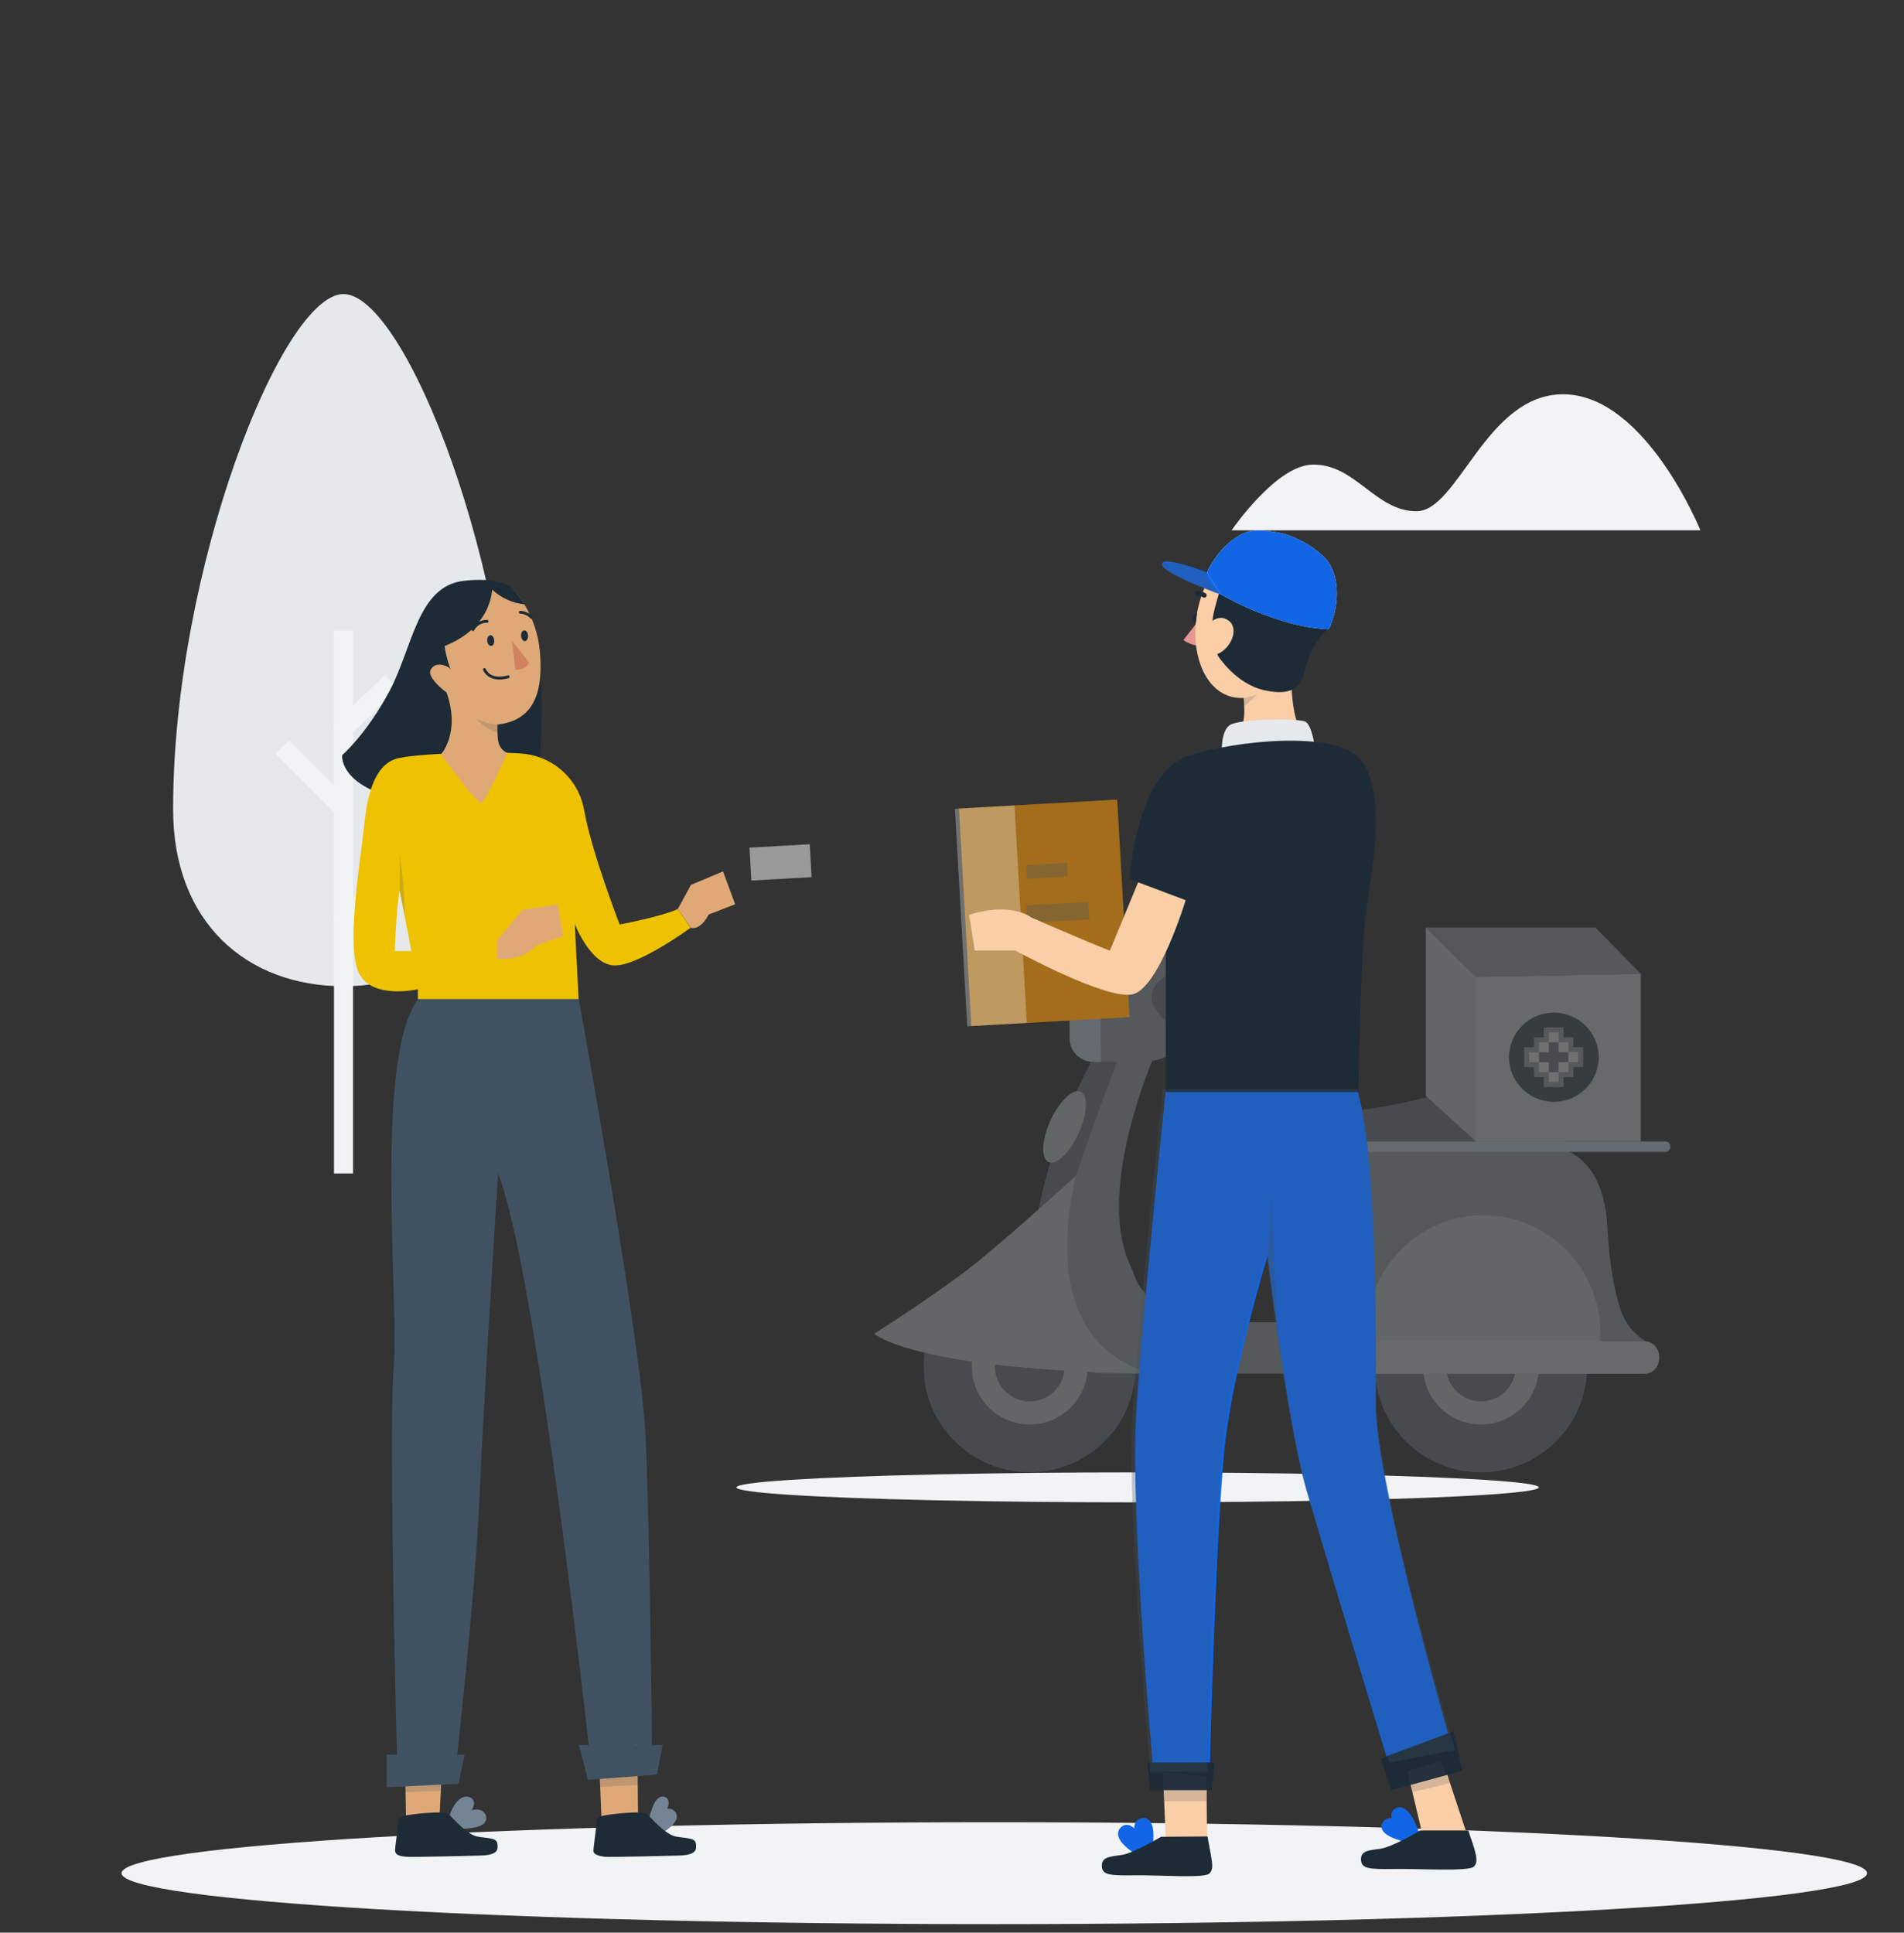 <svg width="200" height="203" viewBox="0 0 200 203" fill="none" xmlns="http://www.w3.org/2000/svg">
<rect x="0" y="0" width="200" height="203" fill="#333333" stroke="none"/>
<path d="M104.444 202.11C155.074 202.11 196.118 199.714 196.118 196.758C196.118 193.802 155.074 191.406 104.444 191.406C53.814 191.406 12.77 193.802 12.77 196.758C12.77 199.714 53.814 202.11 104.444 202.11Z" fill="#F1F3F5"/>
<path fill-rule="evenodd" clip-rule="evenodd" d="M53.986 84.995C53.986 96.932 46.211 103.592 36.084 103.592C25.957 103.592 18.182 96.932 18.182 84.995C18.182 59.862 29.608 30.888 36.084 30.888C42.56 30.888 53.986 59.862 53.986 84.995Z" fill="#E5E9EC"/>
<path fill-rule="evenodd" clip-rule="evenodd" d="M36.084 67.24V122.259V67.24Z" fill="#E5E9EC"/>
<path d="M36.084 67.24V122.259" stroke="#F1F3F5" stroke-width="2" stroke-linecap="square"/>
<path fill-rule="evenodd" clip-rule="evenodd" d="M36.364 96.434L42.657 90.118L36.364 96.434Z" fill="#E5E9EC"/>
<path d="M36.364 96.434L42.657 90.118" stroke="#F1F3F5" stroke-width="2" stroke-linecap="square"/>
<path fill-rule="evenodd" clip-rule="evenodd" d="M35.524 84.363L30.35 79.17L35.524 84.363Z" fill="#E5E9EC"/>
<path d="M35.524 84.363L30.35 79.17" stroke="#F1F3F5" stroke-width="2" stroke-linecap="square"/>
<path fill-rule="evenodd" clip-rule="evenodd" d="M36.364 76.222L40.419 72.293L36.364 76.222Z" fill="#E5E9EC"/>
<path d="M36.364 76.222L40.419 72.293" stroke="#F1F3F5" stroke-width="2" stroke-linecap="square"/>
<path fill-rule="evenodd" clip-rule="evenodd" d="M178.613 55.7H129.371C129.371 55.7 134.01 48.911 137.823 48.804C142.375 48.678 144.425 53.7 148.796 53.7C153.167 53.7 156.094 41.415 164.186 41.415C172.824 41.415 178.613 55.7 178.613 55.7Z" fill="#F1F3F5"/>
<ellipse cx="119.497" cy="156.232" rx="42.138" ry="1.572" fill="#F1F3F5"/>
<g opacity="0.3" clip-path="url(#clip0)">
<path d="M97.023 143.573C97.037 149.701 102.033 154.646 108.178 154.646C113.945 154.633 118.752 150.238 119.252 144.514C119.265 144.339 119.279 144.151 119.279 143.976V143.963C119.279 143.828 119.292 143.694 119.292 143.56C119.292 137.432 114.309 132.473 108.151 132.473C101.993 132.473 97.023 137.445 97.023 143.573Z" fill="#748494"/>
<path d="M108.164 149.62C104.808 149.62 102.087 146.913 102.087 143.573C102.087 140.233 104.808 137.526 108.164 137.526C111.521 137.526 114.242 140.233 114.242 143.573C114.242 146.913 111.521 149.62 108.164 149.62Z" fill="#D5DCE1"/>
<path d="M108.165 147.201C106.151 147.201 104.518 145.577 104.518 143.573C104.518 141.569 106.151 139.945 108.165 139.945C110.178 139.945 111.811 141.569 111.811 143.573C111.811 145.577 110.178 147.201 108.165 147.201Z" fill="#748494"/>
<path d="M137.429 122.516L164.263 123.053V119.116C164.02 115.944 160.752 114.842 157.781 114.493C155.458 114.224 153.108 114.412 150.853 115.004C145.154 116.509 141.534 116.791 139.752 116.818C138.942 116.831 138.253 117.409 138.104 118.202C138.023 118.645 137.942 119.143 137.861 119.626C137.807 120.003 137.74 120.379 137.699 120.728C137.524 121.736 137.429 122.516 137.429 122.516Z" fill="#748494"/>
<path d="M116.024 144.285H171.758C172.636 144.299 173.432 143.775 173.784 142.982C174.202 141.987 173.622 141.342 172.987 140.966C171.704 140.214 170.732 139.031 170.245 137.62C169.651 135.873 169.07 133.145 168.841 128.872C168.611 124.451 167.004 122.274 165.262 121.212C163.02 119.841 160.563 120.366 160.563 120.366L137.969 120.54C137.564 120.728 137.199 120.957 136.862 121.252C134.85 123.12 137.78 125.553 137.78 125.553C144.087 132.178 139.306 138.897 139.306 138.897H127.746C125.585 138.91 123.479 138.265 121.696 137.056C120.13 135.981 119.535 134.946 119.292 134.314C119.117 133.83 118.928 133.347 118.712 132.89C115.673 126.345 119.333 115.689 120.913 111.711C121.318 110.73 121.588 110.153 121.588 110.153L117.969 109.884L115.673 109.709H115.646C110.595 118.377 108.718 127.3 108.083 133.898C108.029 134.516 107.975 135.121 107.935 135.698C107.651 140.146 111.027 143.976 115.498 144.258C115.673 144.285 115.849 144.285 116.024 144.285Z" fill="#A5B2BD"/>
<path d="M174.918 119.895H136.632C136.322 119.895 136.079 120.137 136.079 120.446C136.079 120.755 136.322 120.997 136.632 120.997H174.918C175.229 120.997 175.472 120.755 175.472 120.446C175.472 120.137 175.229 119.895 174.918 119.895Z" fill="#DBE9FF"/>
<path d="M108.083 133.898C109.366 135.282 110.312 135.833 110.271 134.368C110.136 129.933 117.969 109.884 117.969 109.884L115.646 109.709C110.582 118.377 108.705 127.286 108.083 133.898Z" fill="#748494"/>
<path d="M121.399 144.285C121.399 144.285 108.61 142.901 113.013 123.51C113.013 123.51 106.692 129.275 102.763 132.473C98.833 135.671 91.824 140.093 91.824 140.093C91.824 140.093 96.01 143.99 121.399 144.285Z" fill="#D5DCE1"/>
<path d="M155.566 154.66C149.413 154.66 144.424 149.696 144.424 143.573C144.424 137.45 149.413 132.487 155.566 132.487C161.719 132.487 166.707 137.45 166.707 143.573C166.707 149.696 161.719 154.66 155.566 154.66Z" fill="#748494"/>
<path d="M155.566 149.62C152.21 149.62 149.489 146.913 149.489 143.573C149.489 140.233 152.21 137.526 155.566 137.526C158.922 137.526 161.643 140.233 161.643 143.573C161.643 146.913 158.922 149.62 155.566 149.62Z" fill="#D5DCE1"/>
<path d="M155.566 147.201C153.552 147.201 151.92 145.577 151.92 143.573C151.92 141.569 153.552 139.945 155.566 139.945C157.58 139.945 159.212 141.569 159.212 143.573C159.212 145.577 157.58 147.201 155.566 147.201Z" fill="#748494"/>
<path d="M143.547 140.132C143.547 133.238 149.043 127.648 155.836 127.648C162.629 127.648 168.125 133.238 168.125 140.132C168.125 140.427 168.112 140.71 168.098 140.992H143.574C143.56 140.723 143.547 140.427 143.547 140.132Z" fill="#D5DCE1"/>
<path d="M172.784 140.885H141.197C140.36 140.885 139.684 141.651 139.684 142.592C139.684 143.533 140.36 144.299 141.197 144.299H172.784C173.622 144.299 174.297 143.533 174.297 142.592C174.297 141.651 173.622 140.885 172.784 140.885Z" fill="#E5E9EC"/>
<path d="M110.142 122.063C109.326 121.696 109.417 119.743 110.345 117.701C111.273 115.659 112.687 114.301 113.502 114.668C114.318 115.034 114.226 116.988 113.298 119.03C112.37 121.072 110.957 122.43 110.142 122.063Z" fill="#D5DCE1"/>
<path d="M115.66 111.55H119.778C123.398 111.55 126.328 108.863 126.328 105.53V104.979C126.328 101.66 123.398 98.959 119.778 98.959L115.66 99.335V111.55Z" fill="#A5B2BD"/>
<path d="M122.452 102.52C122.452 102.52 119.995 103.837 121.399 106.041C121.399 106.041 123.141 108.876 125.869 108.607L126.868 102.506C126.868 102.52 123.6 102.211 122.452 102.52Z" fill="#748494"/>
<path d="M115.66 99.335H114.863C113.472 99.335 112.351 100.45 112.351 101.834V109.051C112.351 110.435 113.472 111.55 114.863 111.55H115.66V99.335Z" fill="#DBE9FF"/>
<path d="M127.152 108.997C125.638 108.997 124.411 107.517 124.411 105.691C124.411 103.865 125.638 102.385 127.152 102.385C128.666 102.385 129.894 103.865 129.894 105.691C129.894 107.517 128.666 108.997 127.152 108.997Z" fill="#D5DCE1"/>
<path d="M149.772 97.427L155.039 102.6L172.352 102.291L167.585 97.427H149.772Z" fill="#A5B2BD"/>
<path d="M149.772 115.111V97.427L155.039 102.6V119.895L149.772 115.111Z" fill="#D5DCE1"/>
<path d="M172.352 102.291V119.895H155.039V102.6L172.352 102.291Z" fill="#E5E9EC"/>
<g clip-path="url(#clip1)">
<path d="M167.933 111.05C167.933 108.463 165.824 106.365 163.222 106.365C160.62 106.365 158.51 108.463 158.51 111.05C158.51 113.638 160.62 115.735 163.222 115.735C165.824 115.735 167.933 113.638 167.933 111.05Z" fill="#405261"/>
<path fill-rule="evenodd" clip-rule="evenodd" d="M162.171 107.924L162.171 108.96L161.138 108.96L161.138 110.005L160.105 110.005L160.105 112.091L161.138 112.091L161.138 113.132L162.171 113.132L162.171 114.177L164.237 114.177L164.237 113.132L165.269 113.132L165.269 112.086L166.302 112.086L166.302 110L165.269 110L165.269 108.955L164.237 108.955L164.237 107.919L162.171 107.919L162.171 107.924Z" fill="#A5B2BD"/>
<path fill-rule="evenodd" clip-rule="evenodd" d="M162.687 108.437L162.687 109.482L161.654 109.482L161.654 110.528L160.621 110.528L160.621 111.568L161.654 111.568L161.654 112.613L162.687 112.613L162.687 113.654L163.72 113.654L163.72 112.609L164.753 112.609L164.753 111.564L165.781 111.564L165.781 110.519L164.753 110.519L164.753 109.473L163.72 109.473L163.72 108.437L162.687 108.437Z" fill="white"/>
<path fill-rule="evenodd" clip-rule="evenodd" d="M162.687 109.482L162.687 110.528L161.654 110.528L161.654 111.568L162.687 111.568L162.687 112.613L163.72 112.613L163.72 111.568L164.753 111.568L164.753 110.523L163.72 110.523L163.72 109.478L162.687 109.478L162.687 109.482Z" fill="#748494"/>
</g>
</g>
<path d="M54.325 62.363C54.325 62.363 53.539 60.44 48.696 61.011C43.853 61.581 43.352 67.992 40.933 72.549C38.513 77.107 35.943 79.319 35.943 79.319C35.943 79.319 35.589 82.097 40.859 83.665C46.13 85.233 56.459 82.614 56.459 82.614C56.459 82.614 57.795 70.48 55.812 66.778C53.828 63.075 54.325 62.363 54.325 62.363Z" fill="#1D2B36"/>
<path d="M68.483 183.564L61.921 183.972C61.921 183.972 59.139 158.686 56.076 140.276C56.076 140.215 56.076 140.146 56.048 140.076C54.793 132.562 53.494 126.228 52.321 123.259C52.321 123.259 50.814 146.83 50.366 157.293C49.918 167.757 47.828 186.065 47.828 186.065L41.764 186.965C41.764 186.965 40.762 150.52 41.356 143.636C41.951 136.753 39.242 111.256 43.91 104.942H60.793C60.793 104.942 67.33 140.761 67.802 150.691C68.275 160.621 68.483 183.564 68.483 183.564Z" fill="#405261"/>
<path d="M46.403 186.147L46.305 188.102L46.077 192.627L42.68 193.132L42.603 188.248L42.574 186.371L46.403 186.147Z" fill="#DFA977"/>
<path d="M67.025 191.104L63.224 192.163C63.224 192.163 63.135 189.878 63.045 187.682C62.988 186.269 62.931 184.892 62.895 184.187C62.895 183.915 62.87 183.748 62.862 183.711L66.959 183.304V184.591L66.988 187.499L67.025 191.104Z" fill="#DFA977"/>
<path d="M47.445 191.625C47.445 191.625 48.077 189.096 49.075 189.222C50.072 189.348 47.445 191.625 47.445 191.625Z" stroke="#748494" stroke-miterlimit="10"/>
<path d="M47.731 191.625C47.731 191.625 50.105 189.951 50.545 190.81C50.985 191.67 47.731 191.625 47.731 191.625Z" stroke="#748494" stroke-miterlimit="10"/>
<path d="M68.483 191.882C68.483 191.882 69.012 189.206 69.611 189.206C70.21 189.206 68.483 191.882 68.483 191.882Z" stroke="#748494" stroke-miterlimit="10"/>
<path d="M68.356 192.712C68.356 192.712 69.749 189.971 70.478 190.562C71.208 191.152 68.356 192.712 68.356 192.712Z" stroke="#748494" stroke-miterlimit="10"/>
<path d="M50.411 194.908C50.411 194.908 43.169 195.095 42.643 195.03C42.118 194.965 41.535 194.936 41.495 194.366C41.495 194.089 41.743 192.407 41.784 191.82C41.825 191.234 41.678 190.928 42.415 190.741C43.153 190.554 46.733 190.138 47.164 190.582C47.596 191.026 49.071 192.716 50.162 192.912C51.254 193.107 52.17 193.03 52.248 193.649C52.325 194.268 52.349 194.863 50.411 194.908Z" fill="#1D2B36"/>
<path d="M71.261 194.908C71.261 194.908 64.023 195.095 63.493 195.03C62.964 194.965 62.442 194.806 62.357 194.541C62.271 194.276 62.597 192.407 62.634 191.82C62.67 191.234 62.528 190.928 63.265 190.741C64.002 190.554 67.583 190.138 68.014 190.582C68.446 191.026 69.921 192.716 71.016 192.912C72.112 193.107 73.02 193.03 73.097 193.649C73.175 194.268 73.199 194.863 71.261 194.908Z" fill="#1D2B36"/>
<path opacity="0.3" d="M56.048 140.072C54.793 132.558 53.494 126.224 52.321 123.255L53.099 118.986C53.099 118.986 55.115 134.219 56.048 140.072Z" fill="#405261"/>
<path opacity="0.2" d="M46.395 186.147L46.297 188.102C45.344 188.138 43.446 188.208 42.595 188.248L42.566 186.371L46.395 186.147Z" fill="#405261"/>
<path opacity="0.2" d="M66.996 187.495L63.045 187.682C62.988 186.269 62.931 184.892 62.895 184.188L66.968 184.595L66.996 187.495Z" fill="#405261"/>
<path d="M69.603 183.3L68.996 186.399L61.762 186.961L60.813 183.3H69.603Z" fill="#405261"/>
<path d="M48.802 184.31L48.166 187.373L40.615 187.731L40.619 184.31H48.802Z" fill="#405261"/>
<path d="M71.2 95.481C69.57 96.259 65.09 97.11 65.09 97.11C65.09 97.11 62.157 89.53 61.383 85.221C61.141 83.68 60.405 82.26 59.286 81.173C58.168 80.086 56.727 79.391 55.18 79.193C53.201 78.936 44.843 79.022 41.91 79.624C38.978 80.227 38.468 84.532 38.208 87.119C37.947 89.705 36.314 99.338 37.691 102.189C39.067 105.04 43.894 103.908 43.894 103.908V104.942H60.781L60.373 97.041C60.373 97.041 61.97 101.236 64.446 101.407C66.923 101.578 72.544 97.448 72.544 97.448L71.2 95.481ZM41.466 99.9C41.466 99.9 41.654 94.98 41.988 93.562L42.497 96.189L43.214 99.9H41.466Z" fill="#EEC200"/>
<path d="M52.207 98.784L54.862 95.57L58.589 95L59.16 98.311L56.309 99.354C56.309 99.354 54.936 101.008 52.195 100.723L52.207 98.784Z" fill="#DFA977"/>
<path d="M71.2 95.481L72.58 92.947L75.949 91.53L77.224 94.98L74.433 96.067C74.433 96.067 73.704 97.672 72.58 97.464L71.2 95.481Z" fill="#DFA977"/>
<path d="M52.264 76.105C52.246 76.398 52.246 76.692 52.264 76.985C52.305 77.543 52.199 78.565 53.294 79.103C52.728 80.325 51.364 83.388 50.537 84.426C49.278 83.396 46.321 79.237 46.321 79.237C46.321 79.237 48.398 76.985 46.908 72.741C46.908 72.741 44.814 71.209 45.234 70.366C45.714 69.385 47.079 69.914 47.368 70.33C47.063 69.882 45.641 64.965 47.368 63.157C48.443 62.029 49.519 62.017 51.523 61.935H51.69C52.973 61.89 53.926 61.935 53.926 61.935C54.361 62.404 54.745 62.919 55.07 63.471C55.979 64.954 56.536 66.626 56.699 68.358C57.078 72.395 56.284 75.665 52.264 76.105Z" fill="#DFA977"/>
<path d="M53.372 71.087C53.372 71.087 51.547 71.706 50.883 70.322" stroke="#1D2B36" stroke-width="0.3" stroke-linecap="round" stroke-linejoin="round"/>
<path d="M51.168 65.263C50.863 65.254 50.562 65.331 50.298 65.485C50.034 65.639 49.819 65.864 49.678 66.134" stroke="#1D2B36" stroke-width="0.3" stroke-linecap="round" stroke-linejoin="round"/>
<path d="M55.812 64.843C55.664 64.681 55.485 64.551 55.285 64.46C55.086 64.369 54.87 64.319 54.651 64.314" stroke="#1D2B36" stroke-width="0.3" stroke-linecap="round" stroke-linejoin="round"/>
<path d="M54.133 70.338L53.775 67.287L55.571 69.592C55.571 69.592 55.396 70.387 54.133 70.338Z" fill="#CF8362"/>
<path d="M51.185 67.311C51.205 67.621 51.388 67.861 51.592 67.849C51.795 67.837 51.938 67.572 51.914 67.258C51.889 66.945 51.714 66.709 51.506 66.725C51.299 66.741 51.16 67.014 51.185 67.311Z" fill="#1D2B36"/>
<path d="M54.736 66.802C54.761 67.116 54.94 67.356 55.144 67.34C55.347 67.324 55.49 67.063 55.465 66.749C55.441 66.436 55.262 66.2 55.058 66.216C54.854 66.232 54.716 66.493 54.736 66.802Z" fill="#1D2B36"/>
<path d="M46.13 68.073C46.13 68.073 44.048 65.283 45.767 63.475C46.843 62.346 49.734 61.609 51.734 61.524C51.69 61.996 51.734 66.134 46.13 68.073Z" fill="#1D2B36"/>
<path d="M55.103 63.483C53.824 63.354 52.624 62.805 51.69 61.923L51.531 61.756C52.333 61.723 53.136 61.78 53.926 61.927C54.361 62.396 54.745 62.911 55.07 63.462L55.103 63.483Z" fill="#1D2B36"/>
<path opacity="0.2" d="M52.276 76.985C51.391 76.716 50.606 76.19 50.02 75.474C50.721 75.824 51.483 76.038 52.264 76.105C52.25 76.398 52.254 76.692 52.276 76.985Z" fill="#405261"/>
<path opacity="0.2" d="M42.501 96.189L41.992 93.562V89.791C41.992 89.791 42.578 93.77 42.501 96.189Z" fill="#405261"/>
<path d="M117.355 83.987L100.73 84.928L102.023 107.778L118.648 106.837L117.355 83.987Z" fill="#A36D1C"/>
<path opacity="0.3" d="M106.564 84.6L100.306 84.954L101.6 107.804L107.857 107.45L106.564 84.6Z" fill="white"/>
<path opacity="0.3" d="M112.059 90.62L107.806 90.875L107.892 92.31L112.145 92.055L112.059 90.62Z" fill="#405261"/>
<path opacity="0.5" d="M85.056 88.677L78.728 89.035L78.924 92.492L85.251 92.134L85.056 88.677Z" fill="white"/>
<path opacity="0.3" d="M114.323 94.745L107.806 95.114L107.908 96.923L114.425 96.554L114.323 94.745Z" fill="#405261"/>
<path d="M125.933 65.153L124.304 67.23C124.755 67.545 125.274 67.75 125.819 67.829L125.933 65.153Z" fill="#E5978F"/>
<path d="M154.053 192.549L149.32 192.281L148.359 188.244L147.834 186.033L147.638 185.218L151.28 184.97L151.54 184.949L152.314 187.291L154.053 192.549Z" fill="#FACEA6"/>
<path d="M126.837 193.213C126.927 193.535 122.442 192.961 122.442 192.961L122.284 189.193L122.161 186.285V186.126H122.198L126.752 186.578C126.752 186.578 126.752 187.8 126.752 189.189C126.76 190.973 126.784 193.038 126.837 193.213Z" fill="#FACEA6"/>
<path d="M136.336 76.077C136.336 76.077 129.941 77.808 130.413 76.553C130.651 75.794 130.747 74.997 130.694 74.203C130.694 73.682 130.629 73.311 130.629 73.311C128.316 73.445 126.76 71.772 126.067 69.71C125.175 67.067 125.501 64.114 126.585 61.605C126.67 61.401 126.915 60.538 127.131 60.432L129.64 59.275C129.64 59.275 132.083 60.876 133.354 61.87C134.625 62.864 135.647 67.483 135.647 71.075C135.647 74.667 136.336 76.077 136.336 76.077Z" fill="#FACEA6"/>
<path d="M125.742 64.391C125.629 64.422 125.528 64.488 125.455 64.579C125.382 64.671 125.34 64.783 125.334 64.9C125.318 65.009 125.334 65.12 125.382 65.219C125.43 65.318 125.507 65.4 125.603 65.454L125.742 64.391Z" fill="#1D2B36"/>
<path d="M125.742 62.322C126.008 62.316 126.27 62.388 126.495 62.53" stroke="#1D2B36" stroke-width="0.5" stroke-linecap="round" stroke-linejoin="round"/>
<path d="M127.966 68.933C127.966 68.933 129.823 71.833 132.78 72.496C135.737 73.16 136.67 72.134 137.065 70.46C137.407 68.882 138.165 67.423 139.26 66.236C140.282 65.181 139.667 62.318 138.368 59.964C138.368 59.964 139.761 58.795 137.517 57.671C135.273 56.546 134.446 58.416 132.499 57.324C130.552 56.233 133.151 55.87 131.314 59.275C129.477 62.68 128.462 60.204 128.19 61.719C127.917 63.234 126.495 65.865 127.966 68.933Z" fill="#1D2B36"/>
<path d="M128.19 62.424C128.006 62.363 122.117 60.233 122.06 59.267C122.003 58.302 126.625 60.057 126.801 60.127L127.994 62.012L128.19 62.424Z" fill="#1265E5"/>
<path d="M140.075 64.758C140.018 64.933 139.667 66.094 139.517 66.094L139.024 66.065C138.565 66.027 138.109 65.974 137.655 65.906C137.154 65.829 136.661 65.731 136.177 65.617H136.156C135.664 65.499 135.179 65.369 134.706 65.21C133.547 64.86 132.408 64.442 131.297 63.959C130.67 63.687 130.116 63.422 129.668 63.194C128.752 62.737 128.206 62.416 128.206 62.416L128.124 62.281L127.79 61.756L127.078 60.628L126.833 60.249V60.22C126.822 60.186 126.822 60.149 126.833 60.114C126.858 59.683 127.741 58.485 127.9 58.282C128.555 57.407 129.388 56.682 130.344 56.155C131.656 55.43 133.134 55.748 134.527 55.992C134.988 56.088 135.437 56.233 135.867 56.424L136.14 56.542L136.193 56.567C136.242 56.595 136.295 56.616 136.344 56.64L136.433 56.685C137.468 57.17 138.41 57.833 139.215 58.644C141.048 60.701 140.303 64.094 140.075 64.758Z" fill="#DBE9FF"/>
<path d="M138.083 78.264C138.083 78.264 137.79 76.227 137.15 75.82C136.511 75.413 130.157 75.474 129.167 76.17C128.177 76.867 128.352 79.144 128.352 79.144L138.083 78.264Z" fill="#E5E9EC"/>
<path d="M126.805 65.715C126.805 65.715 127.888 64.314 129.049 65.181C130.21 66.049 129.289 68.106 127.925 68.684C127.925 68.684 126.161 69.258 125.933 67.462C125.705 65.666 126.805 65.715 126.805 65.715Z" fill="#FACEA6"/>
<path d="M122.459 114.477C122.459 114.477 120.035 137.665 119.359 148.328C118.683 158.992 121.168 186.261 121.168 186.261H127.061C127.061 186.261 127.737 159.171 128.756 151.045C129.774 142.919 133.155 131.902 133.155 131.902C133.155 131.902 135.191 149.339 137.228 156.45C139.264 163.562 145.879 185.287 145.879 185.287L152.664 183.984C152.664 183.984 144.518 156.112 144.518 147.477C144.518 138.842 144.596 121.41 142.567 114.486L122.459 114.477Z" fill="#1265E5"/>
<path opacity="0.3" d="M134.205 139.966C133.558 135.441 133.151 131.914 133.151 131.914L133.558 125.585L134.205 139.966Z" fill="#405261"/>
<path d="M120.528 185.128H127.591L127.245 188.037H120.805L120.528 185.128Z" fill="#1D2B36"/>
<path d="M145.019 184.705L152.656 181.866L153.622 185.996L146.168 188.037L145.019 184.705Z" fill="#1D2B36"/>
<path opacity="0.2" d="M151.28 184.97L147.834 186.033L148.359 188.244L152.314 187.291L151.28 184.97Z" fill="#405261"/>
<path opacity="0.2" d="M126.752 189.206H122.271L122.149 186.297L122.178 186.143L126.731 186.595C126.731 186.595 126.744 187.8 126.752 189.206Z" fill="#405261"/>
<path d="M120.117 194.659C120.145 194.737 117.298 193.079 118.08 192.305C118.862 191.531 120.117 194.659 120.117 194.659Z" stroke="#1265E5" stroke-miterlimit="10"/>
<path d="M120.524 194.541C120.504 194.623 118.936 191.727 120.003 191.47C121.07 191.214 120.524 194.541 120.524 194.541Z" stroke="#1265E5" stroke-miterlimit="10"/>
<path d="M148.665 192.9C148.665 192.9 147.732 189.898 146.828 190.391C145.924 190.884 148.665 192.9 148.665 192.9Z" stroke="#1265E5" stroke-miterlimit="10"/>
<path d="M148.412 193.16C148.412 193.16 146.306 190.835 145.691 191.649C145.076 192.464 148.412 193.16 148.412 193.16Z" stroke="#1265E5" stroke-miterlimit="10"/>
<path d="M154.229 192.272H149.17C149.17 192.272 146.245 194.032 144.962 194.195C143.679 194.358 142.926 194.435 142.962 195.356C142.999 196.276 143.777 196.358 146.404 196.317C149.031 196.276 154.245 196.598 154.811 196.077C155.377 195.555 155.019 194.574 154.229 192.272Z" fill="#1D2B36"/>
<path d="M126.837 192.9L121.95 192.936C121.95 192.936 119.025 194.696 117.746 194.859C116.467 195.022 115.71 195.099 115.742 196.02C115.775 196.94 116.557 197.022 119.188 196.981C121.819 196.94 126.459 197.319 127.025 196.798C127.591 196.276 127.277 195.421 126.837 192.9Z" fill="#1D2B36"/>
<path opacity="0.3" d="M126.732 60.155C126.858 60.802 126.988 61.299 128.06 62.428C126.699 61.922 122.04 60.122 121.991 59.295C121.942 58.468 125.559 59.711 126.732 60.155Z" fill="#405261"/>
<path opacity="0.3" d="M126.801 60.228C126.789 60.194 126.789 60.157 126.801 60.123C126.801 60.123 126.801 60.167 126.801 60.253V60.228Z" fill="#405261"/>
<path opacity="0.3" d="M128.189 62.424L128.063 62.375C128.07 62.358 128.078 62.342 128.088 62.326L128.189 62.424Z" fill="#405261"/>
<path d="M140.075 64.758C140.018 64.933 139.667 66.094 139.517 66.094L139.024 66.065C138.565 66.027 138.109 65.974 137.655 65.906C137.154 65.829 136.661 65.731 136.177 65.617H136.156C135.664 65.499 135.179 65.369 134.706 65.21C133.547 64.86 132.408 64.442 131.297 63.959C130.67 63.687 130.116 63.422 129.668 63.194C128.752 62.737 128.206 62.416 128.206 62.416L128.124 62.281L127.79 61.756L127.078 60.628L126.833 60.249V60.22C126.822 60.186 126.822 60.149 126.833 60.114C126.858 59.683 127.741 58.485 127.9 58.282C128.555 57.407 129.388 56.682 130.344 56.155C131.656 55.43 133.134 55.748 134.527 55.992C134.988 56.088 135.437 56.233 135.867 56.424L136.14 56.542L136.193 56.567C136.242 56.595 136.295 56.616 136.344 56.64L136.433 56.685C137.468 57.17 138.41 57.833 139.215 58.644C141.048 60.701 140.303 64.094 140.075 64.758Z" fill="#1265E5"/>
<path opacity="0.2" d="M132.063 72.92C131.629 73.371 131.173 73.799 130.694 74.203C130.694 73.682 130.629 73.311 130.629 73.311C131.121 73.236 131.602 73.105 132.063 72.92Z" fill="#405261"/>
<path d="M122.459 114.705V93.843L118.65 92.291C118.65 92.291 119.379 81.16 124.801 79.404C130.222 77.649 139.871 76.912 142.527 79.404C144.205 80.989 144.429 83.53 144.49 85.709C144.62 90.149 143.459 94.491 143.203 98.906C142.999 102.498 142.877 106.091 142.795 109.687C142.795 109.964 142.689 114.705 142.681 114.705H122.459Z" fill="#1D2B36"/>
<path d="M124.544 94.556C124.544 94.556 121.726 103.867 118.94 104.45C116.154 105.032 106.639 99.839 106.639 99.839H102.391L101.788 96.104C101.788 96.104 105.743 94.638 108.378 96.393C108.378 96.393 114.533 99.077 116.581 99.859L119.551 92.674L124.544 94.556Z" fill="#FACEA6"/>
<path opacity="0.3" d="M152.83 183.828L145.936 185.134C145.936 185.134 139.217 163.434 137.146 156.331C136.008 152.425 134.873 145.391 134.082 139.855C133.42 135.335 133.006 131.812 133.006 131.812C133.006 131.812 129.565 142.796 128.53 150.932C127.495 159.069 126.812 186.106 126.812 186.106H120.825C120.825 186.106 118.299 158.873 118.986 148.223C119.674 137.572 122.137 114.408 122.137 114.408H142.558C144.628 121.324 144.545 138.756 144.545 147.36C144.545 155.965 152.83 183.828 152.83 183.828Z" fill="#405261"/>
<defs>
<clipPath id="clip0">
<rect width="83.648" height="57.233" fill="white" transform="matrix(-1 0 0 1 175.472 97.427)"/>
</clipPath>
<clipPath id="clip1">
<rect width="9.371" height="9.423" fill="white" transform="translate(158.51 115.735) rotate(-90)"/>
</clipPath>
</defs>
</svg>
